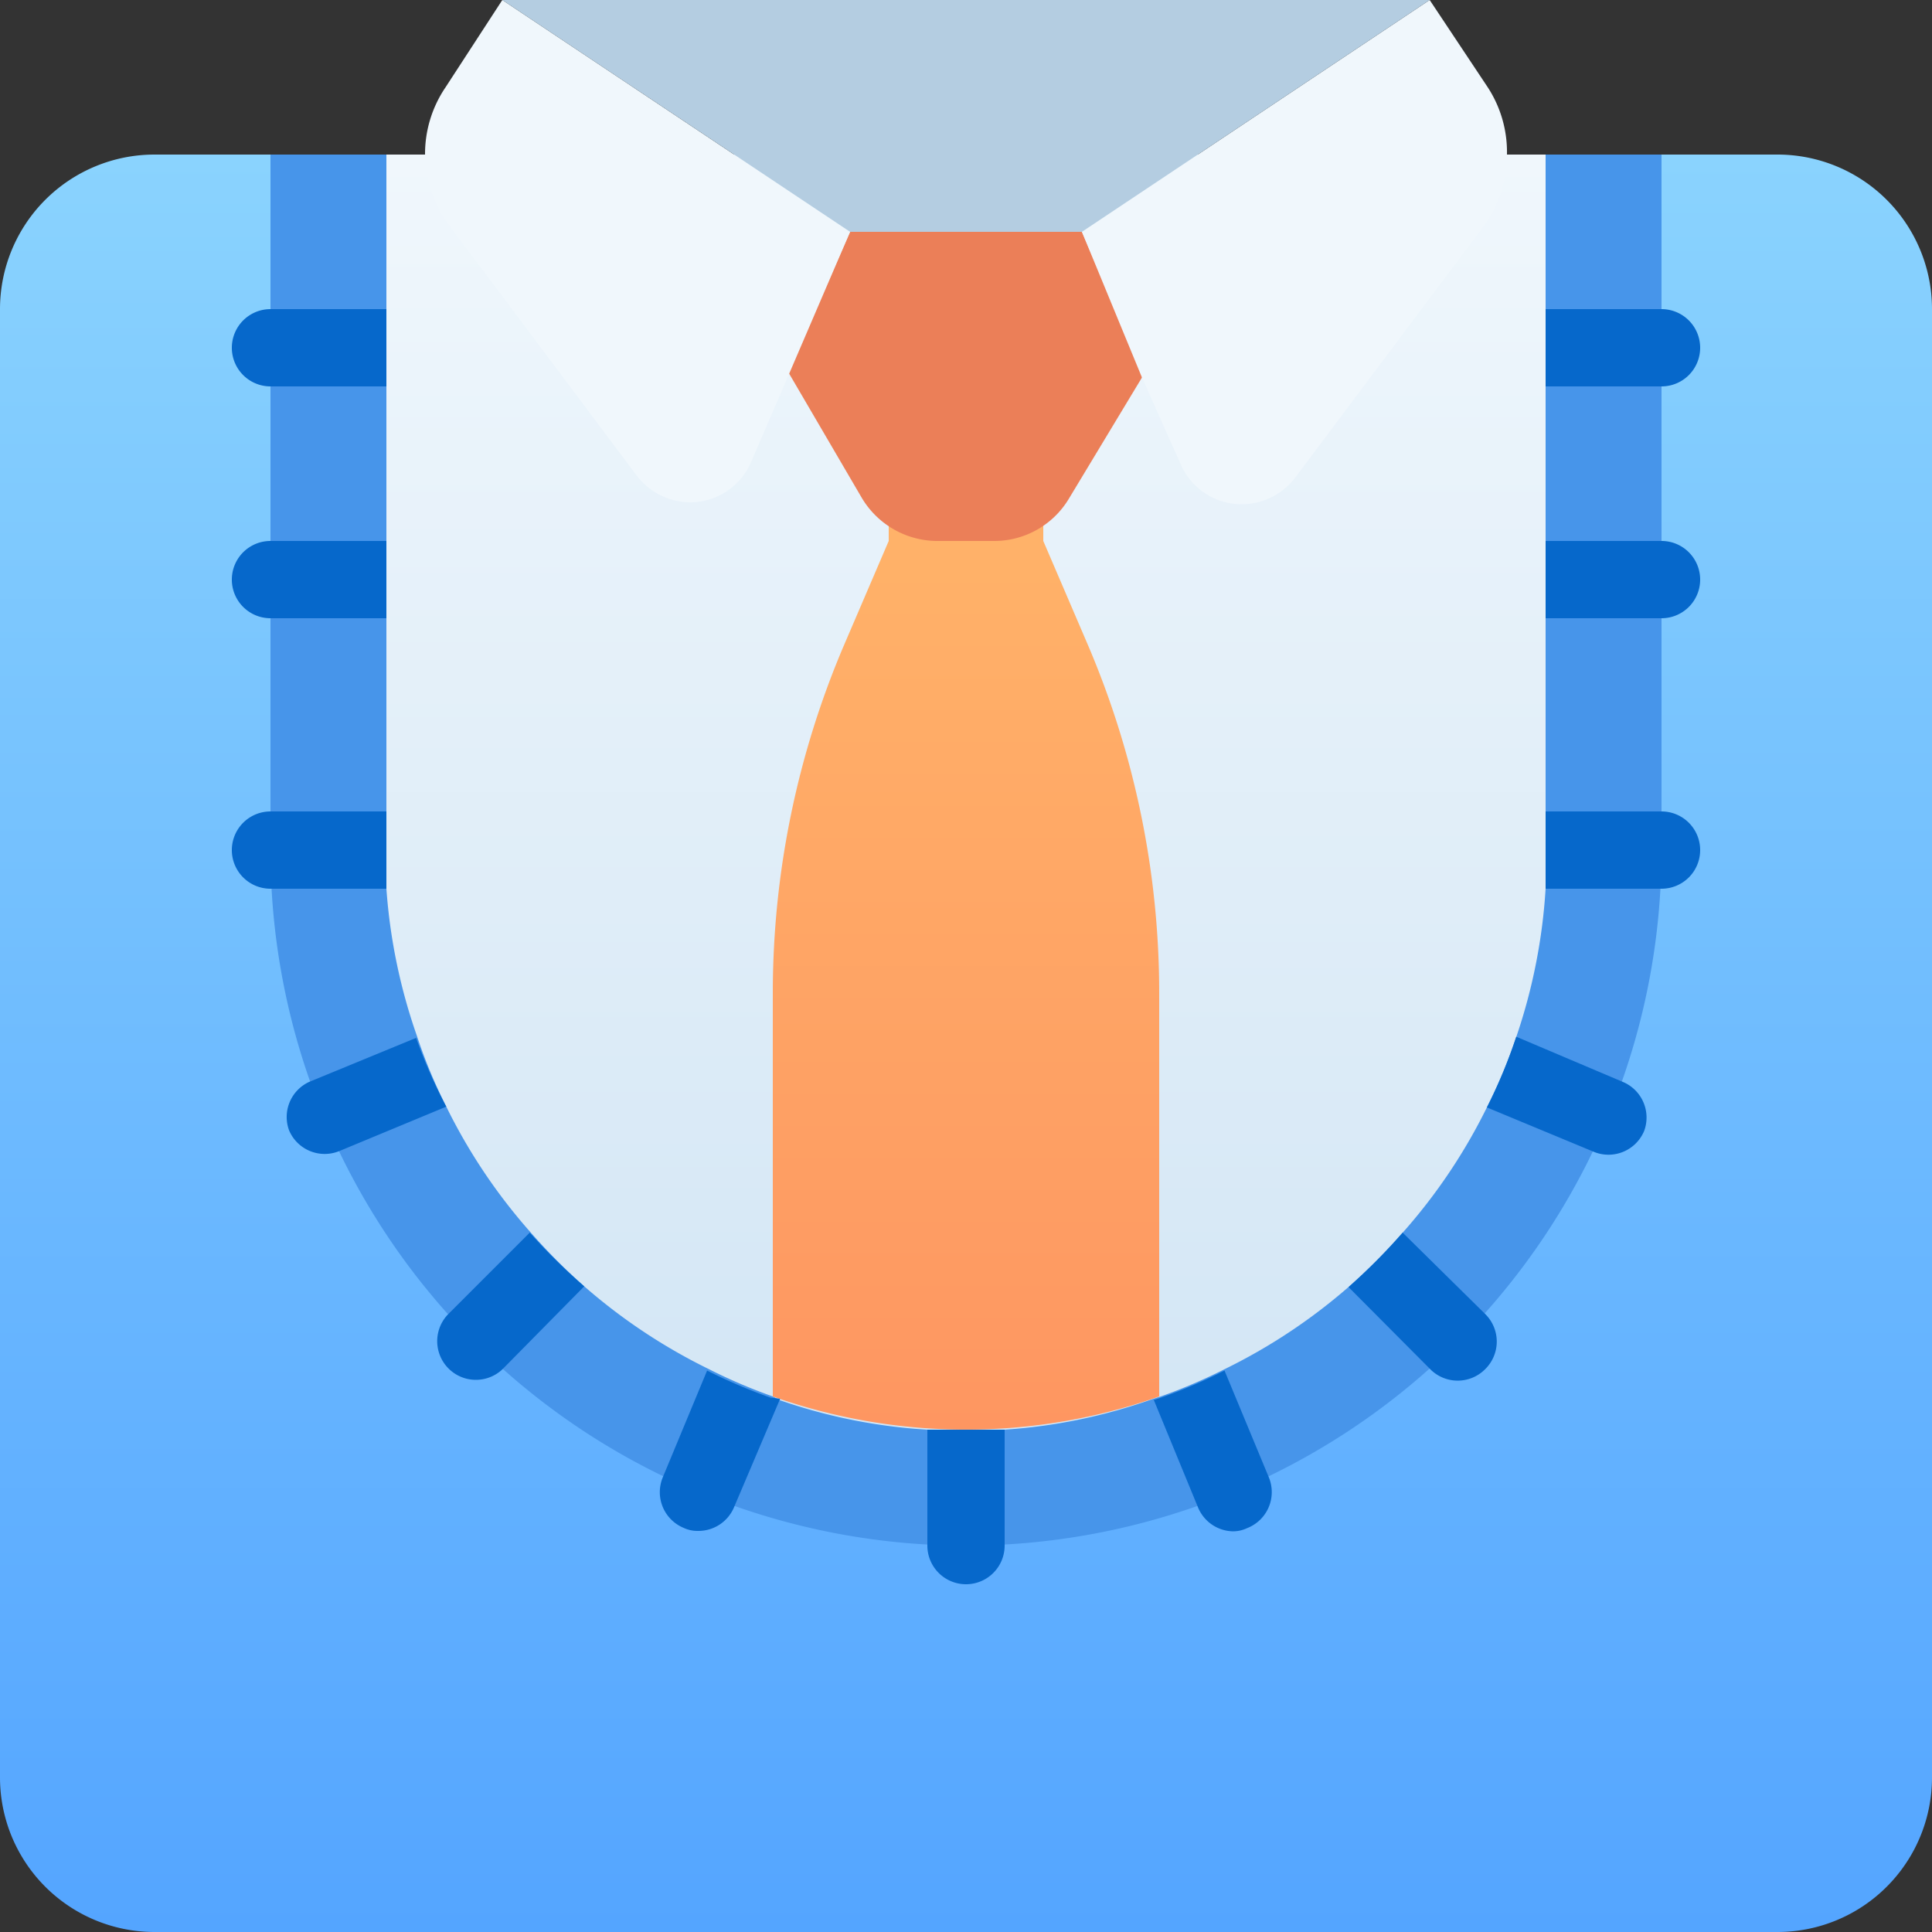 <svg width="50" height="50" fill="none" xmlns="http://www.w3.org/2000/svg"><rect width="100%" height="100%" fill="#333333" stroke="none"/><path d="M11 4H4a4 4 0 0 0-4 4v38a4 4 0 0 0 4 4h42a4 4 0 0 0 4-4V8a4 4 0 0 0-4-4h-7" fill="url(#paint0_linear)"/><path d="M7 4h36v18a18 18 0 0 1-36 0V4z" fill="#4795EA"/><path d="M40 4v19a14.629 14.629 0 0 1-.75 3.81c-.208.628-.462 1.24-.76 1.83a14.571 14.571 0 0 1-2.17 3.24c-.436.5-.904.97-1.4 1.41a14.72 14.72 0 0 1-3.24 2.15c-.531.268-1.079.502-1.64.7l-.19.06A14.24 14.24 0 0 1 26 37h-2a14.24 14.24 0 0 1-3.81-.76l-.19-.1a13.938 13.938 0 0 1-1.64-.7 14.72 14.72 0 0 1-3.24-2.15c-.496-.44-.964-.91-1.4-1.41a14.571 14.571 0 0 1-2.17-3.24 13.306 13.306 0 0 1-.76-1.83A14.63 14.63 0 0 1 10 23V4h30z" fill="url(#paint1_linear)"/><path d="M28.15 16.68L27 14v-1h-4v1l-1.15 2.68a22.929 22.929 0 0 0-1.85 9v10.46a15 15 0 0 0 10 0V25.7c0-3.1-.63-6.17-1.85-9.02z" fill="url(#paint2_linear)"/><path d="M29.59 9.71l-1.93 3.2A2.25 2.25 0 0 1 25.72 14H24.3a2.28 2.28 0 0 1-2-1.12l-1.9-3.25L22 6h6l1.59 3.71z" fill="#EB7F58"/><path d="M22 6l-1.55 3.61-1 2.32A1.72 1.72 0 0 1 17.86 13a1.75 1.75 0 0 1-1.38-.69l-4.85-6.47A3.16 3.16 0 0 1 11 4a3.07 3.07 0 0 1 .53-1.74L13 0l9 6z" fill="url(#paint3_linear)"/><path d="M39 4a3.16 3.16 0 0 1-.63 1.89l-4.85 6.47a1.75 1.75 0 0 1-1.38.69A1.72 1.72 0 0 1 30.55 12l-1-2.24L28 6l9-6 1.47 2.21A3.07 3.07 0 0 1 39 4z" fill="url(#paint4_linear)"/><path d="M28 6h-6l-9-6h24l-9 6z" fill="#B4CDE1"/><path d="M44 22a1 1 0 0 1-1 1h-3v-2h3a1 1 0 0 1 1 1zm-34 1H7a1 1 0 0 1 0-2h3v2zm34-8a1 1 0 0 1-1 1h-3v-2h3a1 1 0 0 1 1 1zm-34-1v2H7a1 1 0 0 1 0-2h3zm34-5a1 1 0 0 1-1 1h-3V8h3a1 1 0 0 1 1 1zM10 8v2H7a1 1 0 0 1 0-2h3zm16 29v3a1 1 0 0 1-2 0v-3h2zm12.43-1.56a1 1 0 0 1-1.41 0l-2.12-2.13c.496-.44.964-.91 1.4-1.41l2.13 2.1a1 1 0 0 1 0 1.44zm-23.31-2.15L13 35.44a1.001 1.001 0 0 1-1.41-1.42l2.12-2.12c.44.493.91.957 1.41 1.39zm17.15 6.26a.84.84 0 0 1-.38.08A1 1 0 0 1 31 39l-1.14-2.77.19-.06a13.945 13.945 0 0 0 1.64-.7l1.15 2.77a1 1 0 0 1-.57 1.31zM11.55 28.64l-2.77 1.15a1 1 0 0 1-1.3-.54A1 1 0 0 1 8 28l2.77-1.14c.216.611.477 1.207.78 1.78zm8.64 7.56L19 39a1 1 0 0 1-.93.62.84.84 0 0 1-.38-.08 1 1 0 0 1-.54-1.3l1.15-2.77c.531.268 1.079.502 1.64.7l.25.03zm22.36-6.93a1 1 0 0 1-1.3.54l-2.77-1.15c.298-.59.553-1.202.76-1.83L42 28a1 1 0 0 1 .55 1.27z" fill="#0668CB"/><defs><linearGradient id="paint0_linear" x1="25" y1="50" x2="25" y2="4" gradientUnits="userSpaceOnUse"><stop stop-color="#54A5FF"/><stop offset="1" stop-color="#8AD3FE"/></linearGradient><linearGradient id="paint1_linear" x1="25" y1="37" x2="25" y2="4" gradientUnits="userSpaceOnUse"><stop stop-color="#D3E6F5"/><stop offset="1" stop-color="#F0F7FC"/></linearGradient><linearGradient id="paint2_linear" x1="25" y1="37" x2="25" y2="13" gradientUnits="userSpaceOnUse"><stop stop-color="#FE9661"/><stop offset="1" stop-color="#FFB369"/></linearGradient><linearGradient id="paint3_linear" x1="269.501" y1="260" x2="269.501" y2="91" gradientUnits="userSpaceOnUse"><stop stop-color="#D3E6F5"/><stop offset="1" stop-color="#F0F7FC"/></linearGradient><linearGradient id="paint4_linear" x1="473.528" y1="261" x2="473.528" y2="91.35" gradientUnits="userSpaceOnUse"><stop stop-color="#D3E6F5"/><stop offset="1" stop-color="#F0F7FC"/></linearGradient></defs></svg>